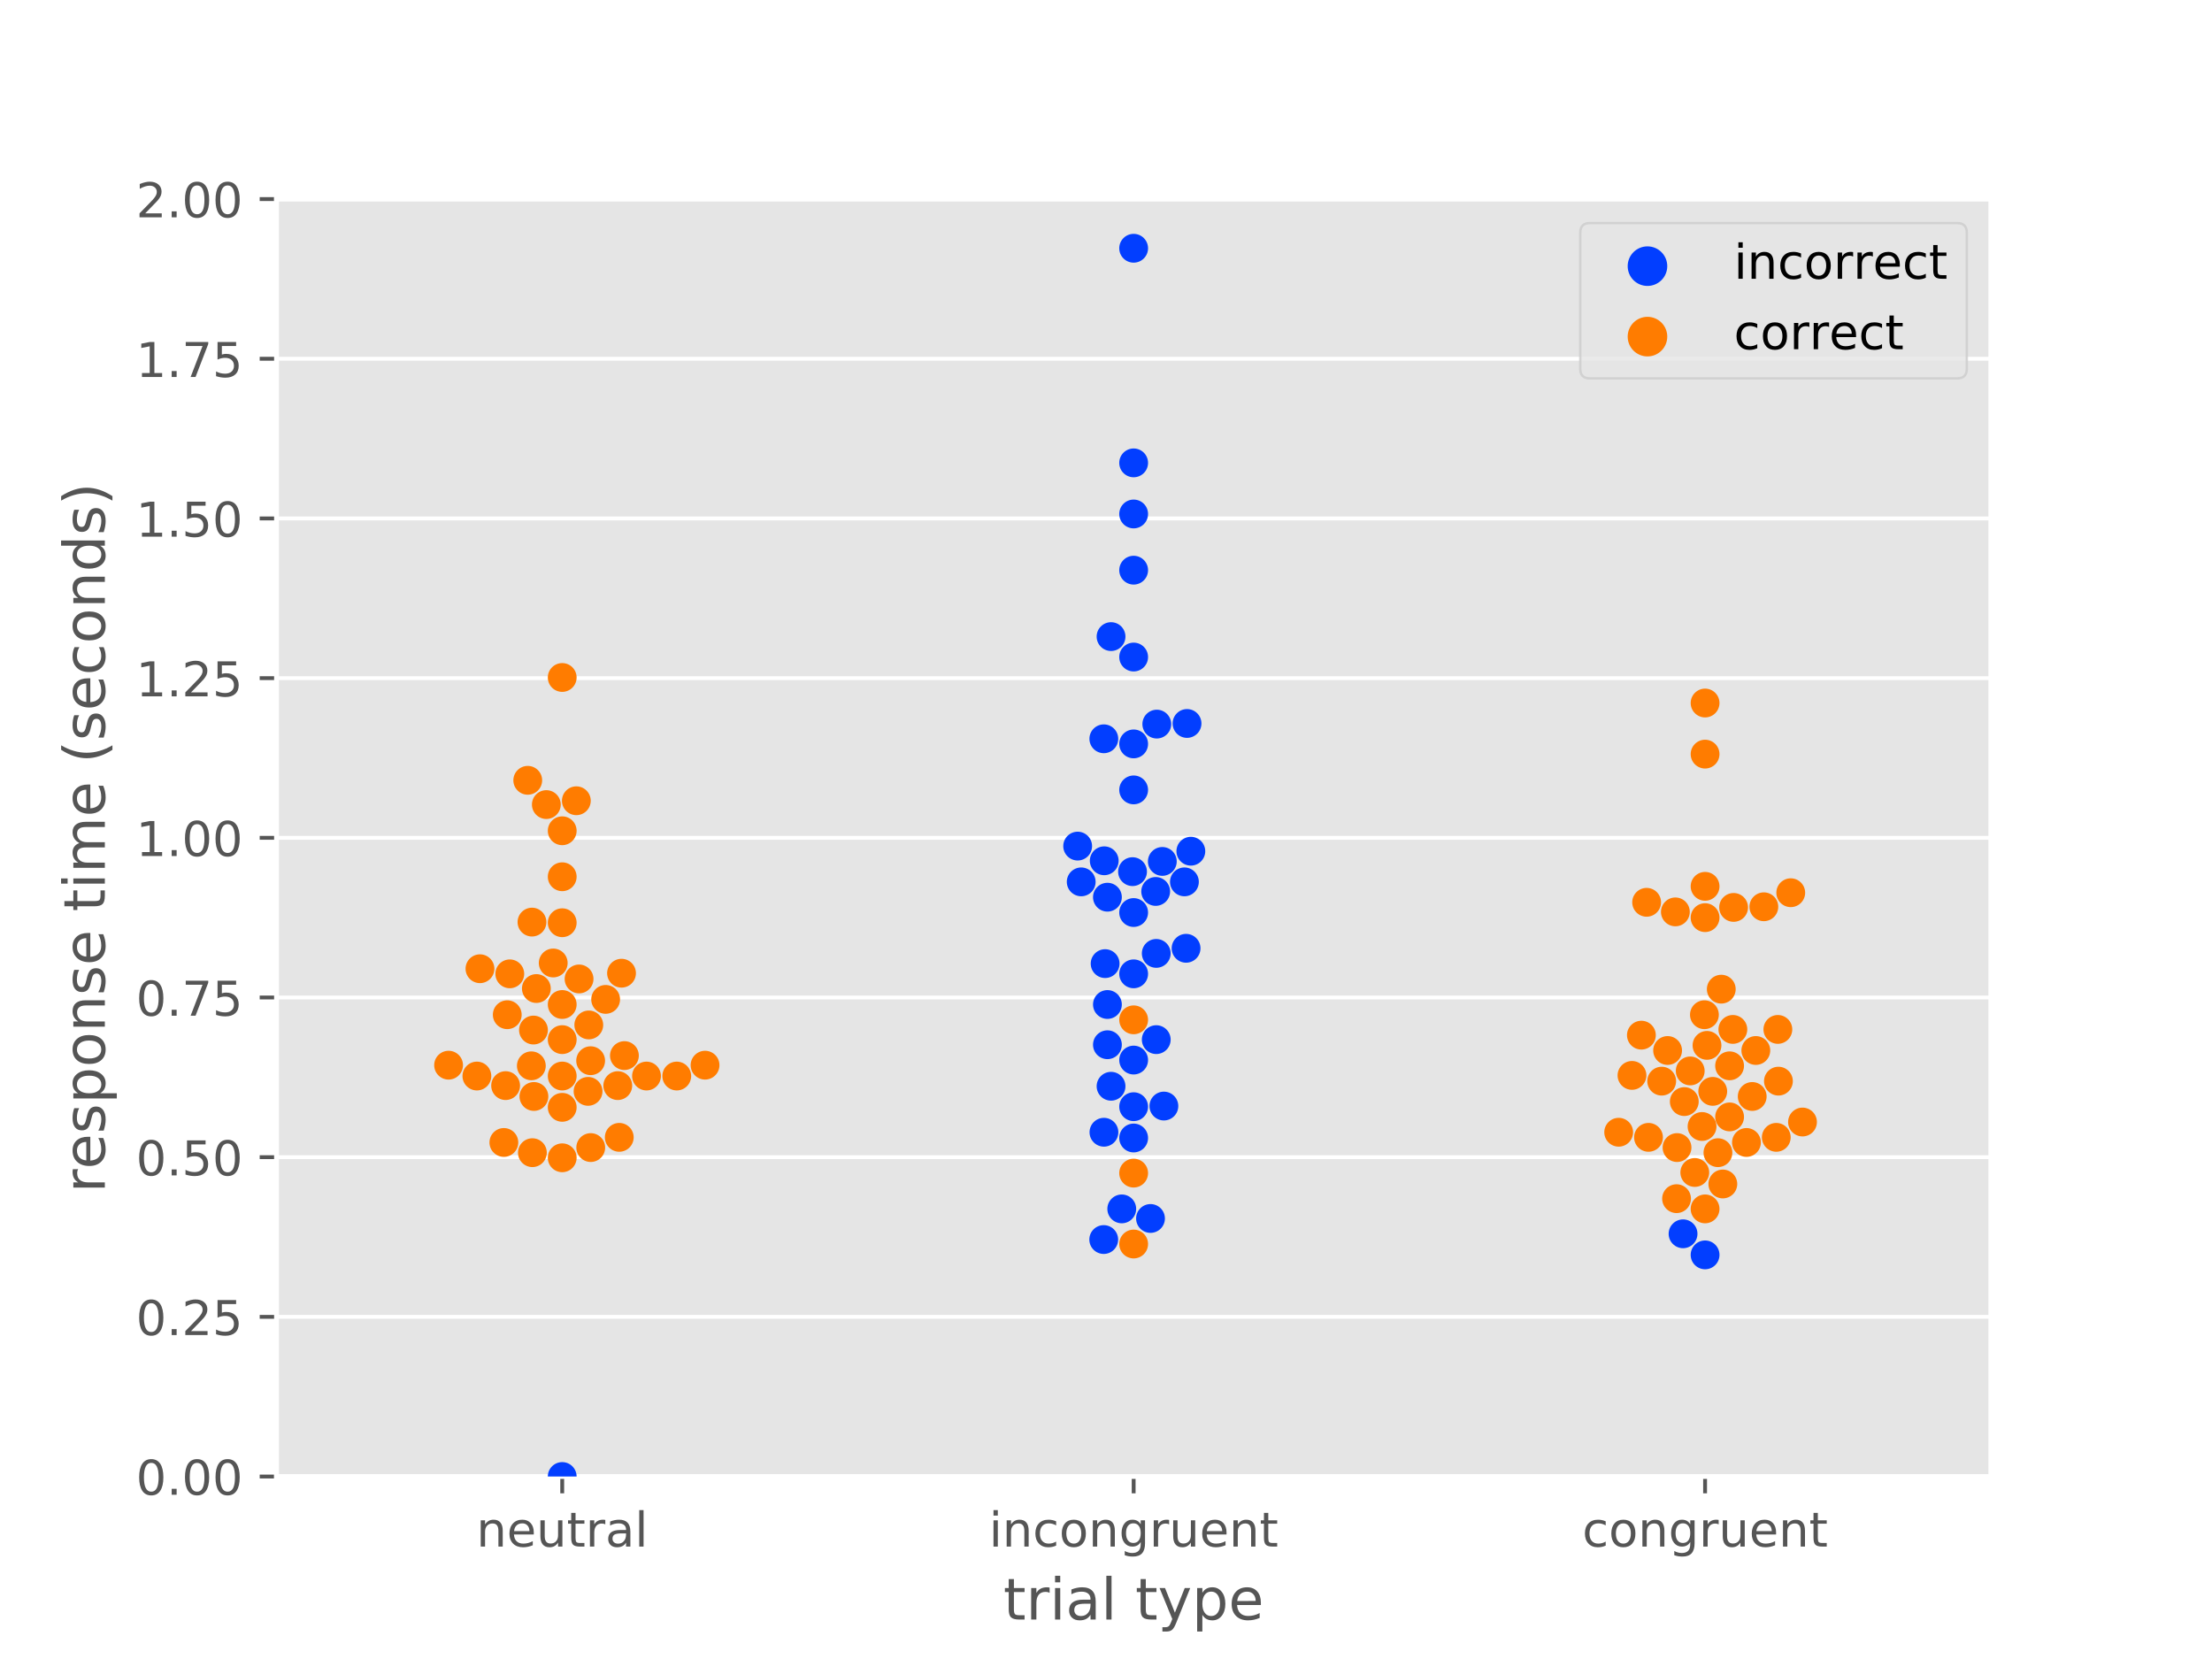 <?xml version="1.0" encoding="utf-8" standalone="no"?>
<!DOCTYPE svg PUBLIC "-//W3C//DTD SVG 1.1//EN"
  "http://www.w3.org/Graphics/SVG/1.1/DTD/svg11.dtd">
<!-- Created with matplotlib (https://matplotlib.org/) -->
<svg height="345.6pt" version="1.1" viewBox="0 0 460.8 345.6" width="460.8pt" xmlns="http://www.w3.org/2000/svg" xmlns:xlink="http://www.w3.org/1999/xlink">
 <defs>
  <style type="text/css">
*{stroke-linecap:butt;stroke-linejoin:round;}
  </style>
 </defs>
 <g id="figure_1">
  <g id="patch_1">
   <path d="M 0 345.6 
L 460.8 345.6 
L 460.8 0 
L 0 0 
z
" style="fill:#ffffff;"/>
  </g>
  <g id="axes_1">
   <g id="patch_2">
    <path d="M 57.6 307.584 
L 414.72 307.584 
L 414.72 41.472 
L 57.6 41.472 
z
" style="fill:#e5e5e5;"/>
   </g>
   <g id="matplotlib.axis_1">
    <g id="xtick_1">
     <g id="line2d_1">
      <defs>
       <path d="M 0 0 
L 0 3.5 
" id="m3c99c3dfd4" style="stroke:#555555;stroke-width:0.8;"/>
      </defs>
      <g>
       <use style="fill:#555555;stroke:#555555;stroke-width:0.8;" x="117.12" xlink:href="#m3c99c3dfd4" y="307.584"/>
      </g>
     </g>
     <g id="text_1">
      <!-- neutral -->
      <defs>
       <path d="M 54.891 33.016 
L 54.891 0 
L 45.906 0 
L 45.906 32.719 
Q 45.906 40.484 42.875 44.328 
Q 39.844 48.188 33.797 48.188 
Q 26.516 48.188 22.312 43.547 
Q 18.109 38.922 18.109 30.906 
L 18.109 0 
L 9.078 0 
L 9.078 54.688 
L 18.109 54.688 
L 18.109 46.188 
Q 21.344 51.125 25.703 53.562 
Q 30.078 56 35.797 56 
Q 45.219 56 50.047 50.172 
Q 54.891 44.344 54.891 33.016 
z
" id="DejaVuSans-110"/>
       <path d="M 56.203 29.594 
L 56.203 25.203 
L 14.891 25.203 
Q 15.484 15.922 20.484 11.062 
Q 25.484 6.203 34.422 6.203 
Q 39.594 6.203 44.453 7.469 
Q 49.312 8.734 54.109 11.281 
L 54.109 2.781 
Q 49.266 0.734 44.188 -0.344 
Q 39.109 -1.422 33.891 -1.422 
Q 20.797 -1.422 13.156 6.188 
Q 5.516 13.812 5.516 26.812 
Q 5.516 40.234 12.766 48.109 
Q 20.016 56 32.328 56 
Q 43.359 56 49.781 48.891 
Q 56.203 41.797 56.203 29.594 
z
M 47.219 32.234 
Q 47.125 39.594 43.094 43.984 
Q 39.062 48.391 32.422 48.391 
Q 24.906 48.391 20.391 44.141 
Q 15.875 39.891 15.188 32.172 
z
" id="DejaVuSans-101"/>
       <path d="M 8.5 21.578 
L 8.5 54.688 
L 17.484 54.688 
L 17.484 21.922 
Q 17.484 14.156 20.5 10.266 
Q 23.531 6.391 29.594 6.391 
Q 36.859 6.391 41.078 11.031 
Q 45.312 15.672 45.312 23.688 
L 45.312 54.688 
L 54.297 54.688 
L 54.297 0 
L 45.312 0 
L 45.312 8.406 
Q 42.047 3.422 37.719 1 
Q 33.406 -1.422 27.688 -1.422 
Q 18.266 -1.422 13.375 4.438 
Q 8.5 10.297 8.5 21.578 
z
M 31.109 56 
z
" id="DejaVuSans-117"/>
       <path d="M 18.312 70.219 
L 18.312 54.688 
L 36.812 54.688 
L 36.812 47.703 
L 18.312 47.703 
L 18.312 18.016 
Q 18.312 11.328 20.141 9.422 
Q 21.969 7.516 27.594 7.516 
L 36.812 7.516 
L 36.812 0 
L 27.594 0 
Q 17.188 0 13.234 3.875 
Q 9.281 7.766 9.281 18.016 
L 9.281 47.703 
L 2.688 47.703 
L 2.688 54.688 
L 9.281 54.688 
L 9.281 70.219 
z
" id="DejaVuSans-116"/>
       <path d="M 41.109 46.297 
Q 39.594 47.172 37.812 47.578 
Q 36.031 48 33.891 48 
Q 26.266 48 22.188 43.047 
Q 18.109 38.094 18.109 28.812 
L 18.109 0 
L 9.078 0 
L 9.078 54.688 
L 18.109 54.688 
L 18.109 46.188 
Q 20.953 51.172 25.484 53.578 
Q 30.031 56 36.531 56 
Q 37.453 56 38.578 55.875 
Q 39.703 55.766 41.062 55.516 
z
" id="DejaVuSans-114"/>
       <path d="M 34.281 27.484 
Q 23.391 27.484 19.188 25 
Q 14.984 22.516 14.984 16.5 
Q 14.984 11.719 18.141 8.906 
Q 21.297 6.109 26.703 6.109 
Q 34.188 6.109 38.703 11.406 
Q 43.219 16.703 43.219 25.484 
L 43.219 27.484 
z
M 52.203 31.203 
L 52.203 0 
L 43.219 0 
L 43.219 8.297 
Q 40.141 3.328 35.547 0.953 
Q 30.953 -1.422 24.312 -1.422 
Q 15.922 -1.422 10.953 3.297 
Q 6 8.016 6 15.922 
Q 6 25.141 12.172 29.828 
Q 18.359 34.516 30.609 34.516 
L 43.219 34.516 
L 43.219 35.406 
Q 43.219 41.609 39.141 45 
Q 35.062 48.391 27.688 48.391 
Q 23 48.391 18.547 47.266 
Q 14.109 46.141 10.016 43.891 
L 10.016 52.203 
Q 14.938 54.109 19.578 55.047 
Q 24.219 56 28.609 56 
Q 40.484 56 46.344 49.844 
Q 52.203 43.703 52.203 31.203 
z
" id="DejaVuSans-97"/>
       <path d="M 9.422 75.984 
L 18.406 75.984 
L 18.406 0 
L 9.422 0 
z
" id="DejaVuSans-108"/>
      </defs>
      <g style="fill:#555555;" transform="translate(99.237 322.182)scale(0.1 -0.1)">
       <use xlink:href="#DejaVuSans-110"/>
       <use x="63.379" xlink:href="#DejaVuSans-101"/>
       <use x="124.902" xlink:href="#DejaVuSans-117"/>
       <use x="188.281" xlink:href="#DejaVuSans-116"/>
       <use x="227.49" xlink:href="#DejaVuSans-114"/>
       <use x="268.604" xlink:href="#DejaVuSans-97"/>
       <use x="329.883" xlink:href="#DejaVuSans-108"/>
      </g>
     </g>
    </g>
    <g id="xtick_2">
     <g id="line2d_2">
      <g>
       <use style="fill:#555555;stroke:#555555;stroke-width:0.8;" x="236.16" xlink:href="#m3c99c3dfd4" y="307.584"/>
      </g>
     </g>
     <g id="text_2">
      <!-- incongruent -->
      <defs>
       <path d="M 9.422 54.688 
L 18.406 54.688 
L 18.406 0 
L 9.422 0 
z
M 9.422 75.984 
L 18.406 75.984 
L 18.406 64.594 
L 9.422 64.594 
z
" id="DejaVuSans-105"/>
       <path d="M 48.781 52.594 
L 48.781 44.188 
Q 44.969 46.297 41.141 47.344 
Q 37.312 48.391 33.406 48.391 
Q 24.656 48.391 19.812 42.844 
Q 14.984 37.312 14.984 27.297 
Q 14.984 17.281 19.812 11.734 
Q 24.656 6.203 33.406 6.203 
Q 37.312 6.203 41.141 7.25 
Q 44.969 8.297 48.781 10.406 
L 48.781 2.094 
Q 45.016 0.344 40.984 -0.531 
Q 36.969 -1.422 32.422 -1.422 
Q 20.062 -1.422 12.781 6.344 
Q 5.516 14.109 5.516 27.297 
Q 5.516 40.672 12.859 48.328 
Q 20.219 56 33.016 56 
Q 37.156 56 41.109 55.141 
Q 45.062 54.297 48.781 52.594 
z
" id="DejaVuSans-99"/>
       <path d="M 30.609 48.391 
Q 23.391 48.391 19.188 42.75 
Q 14.984 37.109 14.984 27.297 
Q 14.984 17.484 19.156 11.844 
Q 23.344 6.203 30.609 6.203 
Q 37.797 6.203 41.984 11.859 
Q 46.188 17.531 46.188 27.297 
Q 46.188 37.016 41.984 42.703 
Q 37.797 48.391 30.609 48.391 
z
M 30.609 56 
Q 42.328 56 49.016 48.375 
Q 55.719 40.766 55.719 27.297 
Q 55.719 13.875 49.016 6.219 
Q 42.328 -1.422 30.609 -1.422 
Q 18.844 -1.422 12.172 6.219 
Q 5.516 13.875 5.516 27.297 
Q 5.516 40.766 12.172 48.375 
Q 18.844 56 30.609 56 
z
" id="DejaVuSans-111"/>
       <path d="M 45.406 27.984 
Q 45.406 37.75 41.375 43.109 
Q 37.359 48.484 30.078 48.484 
Q 22.859 48.484 18.828 43.109 
Q 14.797 37.75 14.797 27.984 
Q 14.797 18.266 18.828 12.891 
Q 22.859 7.516 30.078 7.516 
Q 37.359 7.516 41.375 12.891 
Q 45.406 18.266 45.406 27.984 
z
M 54.391 6.781 
Q 54.391 -7.172 48.188 -13.984 
Q 42 -20.797 29.203 -20.797 
Q 24.469 -20.797 20.266 -20.094 
Q 16.062 -19.391 12.109 -17.922 
L 12.109 -9.188 
Q 16.062 -11.328 19.922 -12.344 
Q 23.781 -13.375 27.781 -13.375 
Q 36.625 -13.375 41.016 -8.766 
Q 45.406 -4.156 45.406 5.172 
L 45.406 9.625 
Q 42.625 4.781 38.281 2.391 
Q 33.938 0 27.875 0 
Q 17.828 0 11.672 7.656 
Q 5.516 15.328 5.516 27.984 
Q 5.516 40.672 11.672 48.328 
Q 17.828 56 27.875 56 
Q 33.938 56 38.281 53.609 
Q 42.625 51.219 45.406 46.391 
L 45.406 54.688 
L 54.391 54.688 
z
" id="DejaVuSans-103"/>
      </defs>
      <g style="fill:#555555;" transform="translate(206.021 322.182)scale(0.1 -0.1)">
       <use xlink:href="#DejaVuSans-105"/>
       <use x="27.783" xlink:href="#DejaVuSans-110"/>
       <use x="91.162" xlink:href="#DejaVuSans-99"/>
       <use x="146.143" xlink:href="#DejaVuSans-111"/>
       <use x="207.324" xlink:href="#DejaVuSans-110"/>
       <use x="270.703" xlink:href="#DejaVuSans-103"/>
       <use x="334.18" xlink:href="#DejaVuSans-114"/>
       <use x="375.293" xlink:href="#DejaVuSans-117"/>
       <use x="438.672" xlink:href="#DejaVuSans-101"/>
       <use x="500.195" xlink:href="#DejaVuSans-110"/>
       <use x="563.574" xlink:href="#DejaVuSans-116"/>
      </g>
     </g>
    </g>
    <g id="xtick_3">
     <g id="line2d_3">
      <g>
       <use style="fill:#555555;stroke:#555555;stroke-width:0.8;" x="355.2" xlink:href="#m3c99c3dfd4" y="307.584"/>
      </g>
     </g>
     <g id="text_3">
      <!-- congruent -->
      <g style="fill:#555555;" transform="translate(329.619 322.182)scale(0.1 -0.1)">
       <use xlink:href="#DejaVuSans-99"/>
       <use x="54.98" xlink:href="#DejaVuSans-111"/>
       <use x="116.162" xlink:href="#DejaVuSans-110"/>
       <use x="179.541" xlink:href="#DejaVuSans-103"/>
       <use x="243.018" xlink:href="#DejaVuSans-114"/>
       <use x="284.131" xlink:href="#DejaVuSans-117"/>
       <use x="347.51" xlink:href="#DejaVuSans-101"/>
       <use x="409.033" xlink:href="#DejaVuSans-110"/>
       <use x="472.412" xlink:href="#DejaVuSans-116"/>
      </g>
     </g>
    </g>
    <g id="text_4">
     <!-- trial type -->
     <defs>
      <path id="DejaVuSans-32"/>
      <path d="M 32.172 -5.078 
Q 28.375 -14.844 24.75 -17.812 
Q 21.141 -20.797 15.094 -20.797 
L 7.906 -20.797 
L 7.906 -13.281 
L 13.188 -13.281 
Q 16.891 -13.281 18.938 -11.516 
Q 21 -9.766 23.484 -3.219 
L 25.094 0.875 
L 2.984 54.688 
L 12.5 54.688 
L 29.594 11.922 
L 46.688 54.688 
L 56.203 54.688 
z
" id="DejaVuSans-121"/>
      <path d="M 18.109 8.203 
L 18.109 -20.797 
L 9.078 -20.797 
L 9.078 54.688 
L 18.109 54.688 
L 18.109 46.391 
Q 20.953 51.266 25.266 53.625 
Q 29.594 56 35.594 56 
Q 45.562 56 51.781 48.094 
Q 58.016 40.188 58.016 27.297 
Q 58.016 14.406 51.781 6.484 
Q 45.562 -1.422 35.594 -1.422 
Q 29.594 -1.422 25.266 0.953 
Q 20.953 3.328 18.109 8.203 
z
M 48.688 27.297 
Q 48.688 37.203 44.609 42.844 
Q 40.531 48.484 33.406 48.484 
Q 26.266 48.484 22.188 42.844 
Q 18.109 37.203 18.109 27.297 
Q 18.109 17.391 22.188 11.75 
Q 26.266 6.109 33.406 6.109 
Q 40.531 6.109 44.609 11.75 
Q 48.688 17.391 48.688 27.297 
z
" id="DejaVuSans-112"/>
     </defs>
     <g style="fill:#555555;" transform="translate(209.019 337.38)scale(0.12 -0.12)">
      <use xlink:href="#DejaVuSans-116"/>
      <use x="39.209" xlink:href="#DejaVuSans-114"/>
      <use x="80.322" xlink:href="#DejaVuSans-105"/>
      <use x="108.105" xlink:href="#DejaVuSans-97"/>
      <use x="169.385" xlink:href="#DejaVuSans-108"/>
      <use x="197.168" xlink:href="#DejaVuSans-32"/>
      <use x="228.955" xlink:href="#DejaVuSans-116"/>
      <use x="268.164" xlink:href="#DejaVuSans-121"/>
      <use x="327.344" xlink:href="#DejaVuSans-112"/>
      <use x="390.82" xlink:href="#DejaVuSans-101"/>
     </g>
    </g>
   </g>
   <g id="matplotlib.axis_2">
    <g id="ytick_1">
     <g id="line2d_4">
      <path clip-path="url(#p00deff31b1)" d="M 57.6 307.584 
L 414.72 307.584 
" style="fill:none;stroke:#ffffff;stroke-linecap:square;stroke-width:0.8;"/>
     </g>
     <g id="line2d_5">
      <defs>
       <path d="M 0 0 
L -3.5 0 
" id="m7568c6414f" style="stroke:#555555;stroke-width:0.8;"/>
      </defs>
      <g>
       <use style="fill:#555555;stroke:#555555;stroke-width:0.8;" x="57.6" xlink:href="#m7568c6414f" y="307.584"/>
      </g>
     </g>
     <g id="text_5">
      <!-- 0.00 -->
      <defs>
       <path d="M 31.781 66.406 
Q 24.172 66.406 20.328 58.906 
Q 16.5 51.422 16.5 36.375 
Q 16.5 21.391 20.328 13.891 
Q 24.172 6.391 31.781 6.391 
Q 39.453 6.391 43.281 13.891 
Q 47.125 21.391 47.125 36.375 
Q 47.125 51.422 43.281 58.906 
Q 39.453 66.406 31.781 66.406 
z
M 31.781 74.219 
Q 44.047 74.219 50.516 64.516 
Q 56.984 54.828 56.984 36.375 
Q 56.984 17.969 50.516 8.266 
Q 44.047 -1.422 31.781 -1.422 
Q 19.531 -1.422 13.062 8.266 
Q 6.594 17.969 6.594 36.375 
Q 6.594 54.828 13.062 64.516 
Q 19.531 74.219 31.781 74.219 
z
" id="DejaVuSans-48"/>
       <path d="M 10.688 12.406 
L 21 12.406 
L 21 0 
L 10.688 0 
z
" id="DejaVuSans-46"/>
      </defs>
      <g style="fill:#555555;" transform="translate(28.334 311.383)scale(0.1 -0.1)">
       <use xlink:href="#DejaVuSans-48"/>
       <use x="63.623" xlink:href="#DejaVuSans-46"/>
       <use x="95.41" xlink:href="#DejaVuSans-48"/>
       <use x="159.033" xlink:href="#DejaVuSans-48"/>
      </g>
     </g>
    </g>
    <g id="ytick_2">
     <g id="line2d_6">
      <path clip-path="url(#p00deff31b1)" d="M 57.6 274.32 
L 414.72 274.32 
" style="fill:none;stroke:#ffffff;stroke-linecap:square;stroke-width:0.8;"/>
     </g>
     <g id="line2d_7">
      <g>
       <use style="fill:#555555;stroke:#555555;stroke-width:0.8;" x="57.6" xlink:href="#m7568c6414f" y="274.32"/>
      </g>
     </g>
     <g id="text_6">
      <!-- 0.25 -->
      <defs>
       <path d="M 19.188 8.297 
L 53.609 8.297 
L 53.609 0 
L 7.328 0 
L 7.328 8.297 
Q 12.938 14.109 22.625 23.891 
Q 32.328 33.688 34.812 36.531 
Q 39.547 41.844 41.422 45.531 
Q 43.312 49.219 43.312 52.781 
Q 43.312 58.594 39.234 62.25 
Q 35.156 65.922 28.609 65.922 
Q 23.969 65.922 18.812 64.312 
Q 13.672 62.703 7.812 59.422 
L 7.812 69.391 
Q 13.766 71.781 18.938 73 
Q 24.125 74.219 28.422 74.219 
Q 39.75 74.219 46.484 68.547 
Q 53.219 62.891 53.219 53.422 
Q 53.219 48.922 51.531 44.891 
Q 49.859 40.875 45.406 35.406 
Q 44.188 33.984 37.641 27.219 
Q 31.109 20.453 19.188 8.297 
z
" id="DejaVuSans-50"/>
       <path d="M 10.797 72.906 
L 49.516 72.906 
L 49.516 64.594 
L 19.828 64.594 
L 19.828 46.734 
Q 21.969 47.469 24.109 47.828 
Q 26.266 48.188 28.422 48.188 
Q 40.625 48.188 47.75 41.5 
Q 54.891 34.812 54.891 23.391 
Q 54.891 11.625 47.562 5.094 
Q 40.234 -1.422 26.906 -1.422 
Q 22.312 -1.422 17.547 -0.641 
Q 12.797 0.141 7.719 1.703 
L 7.719 11.625 
Q 12.109 9.234 16.797 8.062 
Q 21.484 6.891 26.703 6.891 
Q 35.156 6.891 40.078 11.328 
Q 45.016 15.766 45.016 23.391 
Q 45.016 31 40.078 35.438 
Q 35.156 39.891 26.703 39.891 
Q 22.75 39.891 18.812 39.016 
Q 14.891 38.141 10.797 36.281 
z
" id="DejaVuSans-53"/>
      </defs>
      <g style="fill:#555555;" transform="translate(28.334 278.119)scale(0.1 -0.1)">
       <use xlink:href="#DejaVuSans-48"/>
       <use x="63.623" xlink:href="#DejaVuSans-46"/>
       <use x="95.41" xlink:href="#DejaVuSans-50"/>
       <use x="159.033" xlink:href="#DejaVuSans-53"/>
      </g>
     </g>
    </g>
    <g id="ytick_3">
     <g id="line2d_8">
      <path clip-path="url(#p00deff31b1)" d="M 57.6 241.056 
L 414.72 241.056 
" style="fill:none;stroke:#ffffff;stroke-linecap:square;stroke-width:0.8;"/>
     </g>
     <g id="line2d_9">
      <g>
       <use style="fill:#555555;stroke:#555555;stroke-width:0.8;" x="57.6" xlink:href="#m7568c6414f" y="241.056"/>
      </g>
     </g>
     <g id="text_7">
      <!-- 0.50 -->
      <g style="fill:#555555;" transform="translate(28.334 244.855)scale(0.1 -0.1)">
       <use xlink:href="#DejaVuSans-48"/>
       <use x="63.623" xlink:href="#DejaVuSans-46"/>
       <use x="95.41" xlink:href="#DejaVuSans-53"/>
       <use x="159.033" xlink:href="#DejaVuSans-48"/>
      </g>
     </g>
    </g>
    <g id="ytick_4">
     <g id="line2d_10">
      <path clip-path="url(#p00deff31b1)" d="M 57.6 207.792 
L 414.72 207.792 
" style="fill:none;stroke:#ffffff;stroke-linecap:square;stroke-width:0.8;"/>
     </g>
     <g id="line2d_11">
      <g>
       <use style="fill:#555555;stroke:#555555;stroke-width:0.8;" x="57.6" xlink:href="#m7568c6414f" y="207.792"/>
      </g>
     </g>
     <g id="text_8">
      <!-- 0.75 -->
      <defs>
       <path d="M 8.203 72.906 
L 55.078 72.906 
L 55.078 68.703 
L 28.609 0 
L 18.312 0 
L 43.219 64.594 
L 8.203 64.594 
z
" id="DejaVuSans-55"/>
      </defs>
      <g style="fill:#555555;" transform="translate(28.334 211.591)scale(0.1 -0.1)">
       <use xlink:href="#DejaVuSans-48"/>
       <use x="63.623" xlink:href="#DejaVuSans-46"/>
       <use x="95.41" xlink:href="#DejaVuSans-55"/>
       <use x="159.033" xlink:href="#DejaVuSans-53"/>
      </g>
     </g>
    </g>
    <g id="ytick_5">
     <g id="line2d_12">
      <path clip-path="url(#p00deff31b1)" d="M 57.6 174.528 
L 414.72 174.528 
" style="fill:none;stroke:#ffffff;stroke-linecap:square;stroke-width:0.8;"/>
     </g>
     <g id="line2d_13">
      <g>
       <use style="fill:#555555;stroke:#555555;stroke-width:0.8;" x="57.6" xlink:href="#m7568c6414f" y="174.528"/>
      </g>
     </g>
     <g id="text_9">
      <!-- 1.00 -->
      <defs>
       <path d="M 12.406 8.297 
L 28.516 8.297 
L 28.516 63.922 
L 10.984 60.406 
L 10.984 69.391 
L 28.422 72.906 
L 38.281 72.906 
L 38.281 8.297 
L 54.391 8.297 
L 54.391 0 
L 12.406 0 
z
" id="DejaVuSans-49"/>
      </defs>
      <g style="fill:#555555;" transform="translate(28.334 178.327)scale(0.1 -0.1)">
       <use xlink:href="#DejaVuSans-49"/>
       <use x="63.623" xlink:href="#DejaVuSans-46"/>
       <use x="95.41" xlink:href="#DejaVuSans-48"/>
       <use x="159.033" xlink:href="#DejaVuSans-48"/>
      </g>
     </g>
    </g>
    <g id="ytick_6">
     <g id="line2d_14">
      <path clip-path="url(#p00deff31b1)" d="M 57.6 141.264 
L 414.72 141.264 
" style="fill:none;stroke:#ffffff;stroke-linecap:square;stroke-width:0.8;"/>
     </g>
     <g id="line2d_15">
      <g>
       <use style="fill:#555555;stroke:#555555;stroke-width:0.8;" x="57.6" xlink:href="#m7568c6414f" y="141.264"/>
      </g>
     </g>
     <g id="text_10">
      <!-- 1.25 -->
      <g style="fill:#555555;" transform="translate(28.334 145.063)scale(0.1 -0.1)">
       <use xlink:href="#DejaVuSans-49"/>
       <use x="63.623" xlink:href="#DejaVuSans-46"/>
       <use x="95.41" xlink:href="#DejaVuSans-50"/>
       <use x="159.033" xlink:href="#DejaVuSans-53"/>
      </g>
     </g>
    </g>
    <g id="ytick_7">
     <g id="line2d_16">
      <path clip-path="url(#p00deff31b1)" d="M 57.6 108 
L 414.72 108 
" style="fill:none;stroke:#ffffff;stroke-linecap:square;stroke-width:0.8;"/>
     </g>
     <g id="line2d_17">
      <g>
       <use style="fill:#555555;stroke:#555555;stroke-width:0.8;" x="57.6" xlink:href="#m7568c6414f" y="108"/>
      </g>
     </g>
     <g id="text_11">
      <!-- 1.50 -->
      <g style="fill:#555555;" transform="translate(28.334 111.799)scale(0.1 -0.1)">
       <use xlink:href="#DejaVuSans-49"/>
       <use x="63.623" xlink:href="#DejaVuSans-46"/>
       <use x="95.41" xlink:href="#DejaVuSans-53"/>
       <use x="159.033" xlink:href="#DejaVuSans-48"/>
      </g>
     </g>
    </g>
    <g id="ytick_8">
     <g id="line2d_18">
      <path clip-path="url(#p00deff31b1)" d="M 57.6 74.736 
L 414.72 74.736 
" style="fill:none;stroke:#ffffff;stroke-linecap:square;stroke-width:0.8;"/>
     </g>
     <g id="line2d_19">
      <g>
       <use style="fill:#555555;stroke:#555555;stroke-width:0.8;" x="57.6" xlink:href="#m7568c6414f" y="74.736"/>
      </g>
     </g>
     <g id="text_12">
      <!-- 1.75 -->
      <g style="fill:#555555;" transform="translate(28.334 78.535)scale(0.1 -0.1)">
       <use xlink:href="#DejaVuSans-49"/>
       <use x="63.623" xlink:href="#DejaVuSans-46"/>
       <use x="95.41" xlink:href="#DejaVuSans-55"/>
       <use x="159.033" xlink:href="#DejaVuSans-53"/>
      </g>
     </g>
    </g>
    <g id="ytick_9">
     <g id="line2d_20">
      <path clip-path="url(#p00deff31b1)" d="M 57.6 41.472 
L 414.72 41.472 
" style="fill:none;stroke:#ffffff;stroke-linecap:square;stroke-width:0.8;"/>
     </g>
     <g id="line2d_21">
      <g>
       <use style="fill:#555555;stroke:#555555;stroke-width:0.8;" x="57.6" xlink:href="#m7568c6414f" y="41.472"/>
      </g>
     </g>
     <g id="text_13">
      <!-- 2.00 -->
      <g style="fill:#555555;" transform="translate(28.334 45.271)scale(0.1 -0.1)">
       <use xlink:href="#DejaVuSans-50"/>
       <use x="63.623" xlink:href="#DejaVuSans-46"/>
       <use x="95.41" xlink:href="#DejaVuSans-48"/>
       <use x="159.033" xlink:href="#DejaVuSans-48"/>
      </g>
     </g>
    </g>
    <g id="text_14">
     <!-- response time (seconds) -->
     <defs>
      <path d="M 44.281 53.078 
L 44.281 44.578 
Q 40.484 46.531 36.375 47.5 
Q 32.281 48.484 27.875 48.484 
Q 21.188 48.484 17.844 46.438 
Q 14.5 44.391 14.5 40.281 
Q 14.5 37.156 16.891 35.375 
Q 19.281 33.594 26.516 31.984 
L 29.594 31.297 
Q 39.156 29.25 43.188 25.516 
Q 47.219 21.781 47.219 15.094 
Q 47.219 7.469 41.188 3.016 
Q 35.156 -1.422 24.609 -1.422 
Q 20.219 -1.422 15.453 -0.562 
Q 10.688 0.297 5.422 2 
L 5.422 11.281 
Q 10.406 8.688 15.234 7.391 
Q 20.062 6.109 24.812 6.109 
Q 31.156 6.109 34.562 8.281 
Q 37.984 10.453 37.984 14.406 
Q 37.984 18.062 35.516 20.016 
Q 33.062 21.969 24.703 23.781 
L 21.578 24.516 
Q 13.234 26.266 9.516 29.906 
Q 5.812 33.547 5.812 39.891 
Q 5.812 47.609 11.281 51.797 
Q 16.75 56 26.812 56 
Q 31.781 56 36.172 55.266 
Q 40.578 54.547 44.281 53.078 
z
" id="DejaVuSans-115"/>
      <path d="M 52 44.188 
Q 55.375 50.25 60.062 53.125 
Q 64.75 56 71.094 56 
Q 79.641 56 84.281 50.016 
Q 88.922 44.047 88.922 33.016 
L 88.922 0 
L 79.891 0 
L 79.891 32.719 
Q 79.891 40.578 77.094 44.375 
Q 74.312 48.188 68.609 48.188 
Q 61.625 48.188 57.562 43.547 
Q 53.516 38.922 53.516 30.906 
L 53.516 0 
L 44.484 0 
L 44.484 32.719 
Q 44.484 40.625 41.703 44.406 
Q 38.922 48.188 33.109 48.188 
Q 26.219 48.188 22.156 43.531 
Q 18.109 38.875 18.109 30.906 
L 18.109 0 
L 9.078 0 
L 9.078 54.688 
L 18.109 54.688 
L 18.109 46.188 
Q 21.188 51.219 25.484 53.609 
Q 29.781 56 35.688 56 
Q 41.656 56 45.828 52.969 
Q 50 49.953 52 44.188 
z
" id="DejaVuSans-109"/>
      <path d="M 31 75.875 
Q 24.469 64.656 21.281 53.656 
Q 18.109 42.672 18.109 31.391 
Q 18.109 20.125 21.312 9.062 
Q 24.516 -2 31 -13.188 
L 23.188 -13.188 
Q 15.875 -1.703 12.234 9.375 
Q 8.594 20.453 8.594 31.391 
Q 8.594 42.281 12.203 53.312 
Q 15.828 64.359 23.188 75.875 
z
" id="DejaVuSans-40"/>
      <path d="M 45.406 46.391 
L 45.406 75.984 
L 54.391 75.984 
L 54.391 0 
L 45.406 0 
L 45.406 8.203 
Q 42.578 3.328 38.25 0.953 
Q 33.938 -1.422 27.875 -1.422 
Q 17.969 -1.422 11.734 6.484 
Q 5.516 14.406 5.516 27.297 
Q 5.516 40.188 11.734 48.094 
Q 17.969 56 27.875 56 
Q 33.938 56 38.25 53.625 
Q 42.578 51.266 45.406 46.391 
z
M 14.797 27.297 
Q 14.797 17.391 18.875 11.75 
Q 22.953 6.109 30.078 6.109 
Q 37.203 6.109 41.297 11.75 
Q 45.406 17.391 45.406 27.297 
Q 45.406 37.203 41.297 42.844 
Q 37.203 48.484 30.078 48.484 
Q 22.953 48.484 18.875 42.844 
Q 14.797 37.203 14.797 27.297 
z
" id="DejaVuSans-100"/>
      <path d="M 8.016 75.875 
L 15.828 75.875 
Q 23.141 64.359 26.781 53.312 
Q 30.422 42.281 30.422 31.391 
Q 30.422 20.453 26.781 9.375 
Q 23.141 -1.703 15.828 -13.188 
L 8.016 -13.188 
Q 14.5 -2 17.703 9.062 
Q 20.906 20.125 20.906 31.391 
Q 20.906 42.672 17.703 53.656 
Q 14.5 64.656 8.016 75.875 
z
" id="DejaVuSans-41"/>
     </defs>
     <g style="fill:#555555;" transform="translate(21.839 248.486)rotate(-90)scale(0.12 -0.12)">
      <use xlink:href="#DejaVuSans-114"/>
      <use x="41.082" xlink:href="#DejaVuSans-101"/>
      <use x="102.605" xlink:href="#DejaVuSans-115"/>
      <use x="154.705" xlink:href="#DejaVuSans-112"/>
      <use x="218.182" xlink:href="#DejaVuSans-111"/>
      <use x="279.363" xlink:href="#DejaVuSans-110"/>
      <use x="342.742" xlink:href="#DejaVuSans-115"/>
      <use x="394.842" xlink:href="#DejaVuSans-101"/>
      <use x="456.365" xlink:href="#DejaVuSans-32"/>
      <use x="488.152" xlink:href="#DejaVuSans-116"/>
      <use x="527.361" xlink:href="#DejaVuSans-105"/>
      <use x="555.145" xlink:href="#DejaVuSans-109"/>
      <use x="652.557" xlink:href="#DejaVuSans-101"/>
      <use x="714.08" xlink:href="#DejaVuSans-32"/>
      <use x="745.867" xlink:href="#DejaVuSans-40"/>
      <use x="784.881" xlink:href="#DejaVuSans-115"/>
      <use x="836.98" xlink:href="#DejaVuSans-101"/>
      <use x="898.504" xlink:href="#DejaVuSans-99"/>
      <use x="953.484" xlink:href="#DejaVuSans-111"/>
      <use x="1014.666" xlink:href="#DejaVuSans-110"/>
      <use x="1078.045" xlink:href="#DejaVuSans-100"/>
      <use x="1141.521" xlink:href="#DejaVuSans-115"/>
      <use x="1193.621" xlink:href="#DejaVuSans-41"/>
     </g>
    </g>
   </g>
   <g id="PathCollection_1"/>
   <g id="PathCollection_2"/>
   <g id="patch_3">
    <path d="M 57.6 307.584 
L 57.6 41.472 
" style="fill:none;stroke:#ffffff;stroke-linecap:square;stroke-linejoin:miter;"/>
   </g>
   <g id="patch_4">
    <path d="M 414.72 307.584 
L 414.72 41.472 
" style="fill:none;stroke:#ffffff;stroke-linecap:square;stroke-linejoin:miter;"/>
   </g>
   <g id="patch_5">
    <path d="M 57.6 307.584 
L 414.72 307.584 
" style="fill:none;stroke:#ffffff;stroke-linecap:square;stroke-linejoin:miter;"/>
   </g>
   <g id="patch_6">
    <path d="M 57.6 41.472 
L 414.72 41.472 
" style="fill:none;stroke:#ffffff;stroke-linecap:square;stroke-linejoin:miter;"/>
   </g>
   <g id="PathCollection_3">
    <defs>
     <path d="M 0 3 
C 0.796 3 1.559 2.684 2.121 2.121 
C 2.684 1.559 3 0.796 3 0 
C 3 -0.796 2.684 -1.559 2.121 -2.121 
C 1.559 -2.684 0.796 -3 0 -3 
C -0.796 -3 -1.559 -2.684 -2.121 -2.121 
C -2.684 -1.559 -3 -0.796 -3 0 
C -3 0.796 -2.684 1.559 -2.121 2.121 
C -1.559 2.684 -0.796 3 0 3 
z
" id="C0_0_9c8df59768"/>
    </defs>
    <g clip-path="url(#p00deff31b1)">
     <use style="fill:#023eff;" x="117.12" xlink:href="#C0_0_9c8df59768" y="307.584"/>
    </g>
    <g clip-path="url(#p00deff31b1)">
     <use style="fill:#ff7c00;" x="117.12" xlink:href="#C0_0_9c8df59768" y="241.189"/>
    </g>
    <g clip-path="url(#p00deff31b1)">
     <use style="fill:#ff7c00;" x="110.907" xlink:href="#C0_0_9c8df59768" y="240.125"/>
    </g>
    <g clip-path="url(#p00deff31b1)">
     <use style="fill:#ff7c00;" x="123.062" xlink:href="#C0_0_9c8df59768" y="239.06"/>
    </g>
    <g clip-path="url(#p00deff31b1)">
     <use style="fill:#ff7c00;" x="104.965" xlink:href="#C0_0_9c8df59768" y="237.996"/>
    </g>
    <g clip-path="url(#p00deff31b1)">
     <use style="fill:#ff7c00;" x="129.005" xlink:href="#C0_0_9c8df59768" y="236.931"/>
    </g>
    <g clip-path="url(#p00deff31b1)">
     <use style="fill:#ff7c00;" x="117.12" xlink:href="#C0_0_9c8df59768" y="230.678"/>
    </g>
    <g clip-path="url(#p00deff31b1)">
     <use style="fill:#ff7c00;" x="111.225" xlink:href="#C0_0_9c8df59768" y="228.416"/>
    </g>
    <g clip-path="url(#p00deff31b1)">
     <use style="fill:#ff7c00;" x="122.505" xlink:href="#C0_0_9c8df59768" y="227.351"/>
    </g>
    <g clip-path="url(#p00deff31b1)">
     <use style="fill:#ff7c00;" x="128.694" xlink:href="#C0_0_9c8df59768" y="226.154"/>
    </g>
    <g clip-path="url(#p00deff31b1)">
     <use style="fill:#ff7c00;" x="105.331" xlink:href="#C0_0_9c8df59768" y="226.154"/>
    </g>
    <g clip-path="url(#p00deff31b1)">
     <use style="fill:#ff7c00;" x="117.12" xlink:href="#C0_0_9c8df59768" y="224.158"/>
    </g>
    <g clip-path="url(#p00deff31b1)">
     <use style="fill:#ff7c00;" x="134.681" xlink:href="#C0_0_9c8df59768" y="224.158"/>
    </g>
    <g clip-path="url(#p00deff31b1)">
     <use style="fill:#ff7c00;" x="99.344" xlink:href="#C0_0_9c8df59768" y="224.158"/>
    </g>
    <g clip-path="url(#p00deff31b1)">
     <use style="fill:#ff7c00;" x="140.981" xlink:href="#C0_0_9c8df59768" y="224.158"/>
    </g>
    <g clip-path="url(#p00deff31b1)">
     <use style="fill:#ff7c00;" x="110.688" xlink:href="#C0_0_9c8df59768" y="222.029"/>
    </g>
    <g clip-path="url(#p00deff31b1)">
     <use style="fill:#ff7c00;" x="93.449" xlink:href="#C0_0_9c8df59768" y="221.896"/>
    </g>
    <g clip-path="url(#p00deff31b1)">
     <use style="fill:#ff7c00;" x="146.876" xlink:href="#C0_0_9c8df59768" y="221.896"/>
    </g>
    <g clip-path="url(#p00deff31b1)">
     <use style="fill:#ff7c00;" x="123.042" xlink:href="#C0_0_9c8df59768" y="220.965"/>
    </g>
    <g clip-path="url(#p00deff31b1)">
     <use style="fill:#ff7c00;" x="130.078" xlink:href="#C0_0_9c8df59768" y="219.9"/>
    </g>
    <g clip-path="url(#p00deff31b1)">
     <use style="fill:#ff7c00;" x="117.12" xlink:href="#C0_0_9c8df59768" y="216.574"/>
    </g>
    <g clip-path="url(#p00deff31b1)">
     <use style="fill:#ff7c00;" x="111.133" xlink:href="#C0_0_9c8df59768" y="214.578"/>
    </g>
    <g clip-path="url(#p00deff31b1)">
     <use style="fill:#ff7c00;" x="122.656" xlink:href="#C0_0_9c8df59768" y="213.513"/>
    </g>
    <g clip-path="url(#p00deff31b1)">
     <use style="fill:#ff7c00;" x="105.671" xlink:href="#C0_0_9c8df59768" y="211.385"/>
    </g>
    <g clip-path="url(#p00deff31b1)">
     <use style="fill:#ff7c00;" x="117.12" xlink:href="#C0_0_9c8df59768" y="209.256"/>
    </g>
    <g clip-path="url(#p00deff31b1)">
     <use style="fill:#ff7c00;" x="126.167" xlink:href="#C0_0_9c8df59768" y="208.191"/>
    </g>
    <g clip-path="url(#p00deff31b1)">
     <use style="fill:#ff7c00;" x="111.735" xlink:href="#C0_0_9c8df59768" y="205.929"/>
    </g>
    <g clip-path="url(#p00deff31b1)">
     <use style="fill:#ff7c00;" x="120.631" xlink:href="#C0_0_9c8df59768" y="203.933"/>
    </g>
    <g clip-path="url(#p00deff31b1)">
     <use style="fill:#ff7c00;" x="106.199" xlink:href="#C0_0_9c8df59768" y="202.869"/>
    </g>
    <g clip-path="url(#p00deff31b1)">
     <use style="fill:#ff7c00;" x="129.475" xlink:href="#C0_0_9c8df59768" y="202.736"/>
    </g>
    <g clip-path="url(#p00deff31b1)">
     <use style="fill:#ff7c00;" x="99.987" xlink:href="#C0_0_9c8df59768" y="201.804"/>
    </g>
    <g clip-path="url(#p00deff31b1)">
     <use style="fill:#ff7c00;" x="115.246" xlink:href="#C0_0_9c8df59768" y="200.607"/>
    </g>
    <g clip-path="url(#p00deff31b1)">
     <use style="fill:#ff7c00;" x="117.12" xlink:href="#C0_0_9c8df59768" y="192.224"/>
    </g>
    <g clip-path="url(#p00deff31b1)">
     <use style="fill:#ff7c00;" x="110.821" xlink:href="#C0_0_9c8df59768" y="192.091"/>
    </g>
    <g clip-path="url(#p00deff31b1)">
     <use style="fill:#ff7c00;" x="117.12" xlink:href="#C0_0_9c8df59768" y="182.644"/>
    </g>
    <g clip-path="url(#p00deff31b1)">
     <use style="fill:#ff7c00;" x="117.12" xlink:href="#C0_0_9c8df59768" y="173.064"/>
    </g>
    <g clip-path="url(#p00deff31b1)">
     <use style="fill:#ff7c00;" x="113.812" xlink:href="#C0_0_9c8df59768" y="167.609"/>
    </g>
    <g clip-path="url(#p00deff31b1)">
     <use style="fill:#ff7c00;" x="120.063" xlink:href="#C0_0_9c8df59768" y="166.811"/>
    </g>
    <g clip-path="url(#p00deff31b1)">
     <use style="fill:#ff7c00;" x="109.94" xlink:href="#C0_0_9c8df59768" y="162.553"/>
    </g>
    <g clip-path="url(#p00deff31b1)">
     <use style="fill:#ff7c00;" x="117.12" xlink:href="#C0_0_9c8df59768" y="141.131"/>
    </g>
   </g>
   <g id="PathCollection_4">
    <defs>
     <path d="M 0 3 
C 0.796 3 1.559 2.684 2.121 2.121 
C 2.684 1.559 3 0.796 3 0 
C 3 -0.796 2.684 -1.559 2.121 -2.121 
C 1.559 -2.684 0.796 -3 0 -3 
C -0.796 -3 -1.559 -2.684 -2.121 -2.121 
C -2.684 -1.559 -3 -0.796 -3 0 
C -3 0.796 -2.684 1.559 -2.121 2.121 
C -1.559 2.684 -0.796 3 0 3 
z
" id="C1_0_b1000b2539"/>
    </defs>
    <g clip-path="url(#p00deff31b1)">
     <use style="fill:#ff7c00;" x="236.16" xlink:href="#C1_0_b1000b2539" y="259.152"/>
    </g>
    <g clip-path="url(#p00deff31b1)">
     <use style="fill:#023eff;" x="229.927" xlink:href="#C1_0_b1000b2539" y="258.22"/>
    </g>
    <g clip-path="url(#p00deff31b1)">
     <use style="fill:#023eff;" x="239.671" xlink:href="#C1_0_b1000b2539" y="253.829"/>
    </g>
    <g clip-path="url(#p00deff31b1)">
     <use style="fill:#023eff;" x="233.684" xlink:href="#C1_0_b1000b2539" y="251.834"/>
    </g>
    <g clip-path="url(#p00deff31b1)">
     <use style="fill:#ff7c00;" x="236.16" xlink:href="#C1_0_b1000b2539" y="244.382"/>
    </g>
    <g clip-path="url(#p00deff31b1)">
     <use style="fill:#023eff;" x="236.16" xlink:href="#C1_0_b1000b2539" y="237.064"/>
    </g>
    <g clip-path="url(#p00deff31b1)">
     <use style="fill:#023eff;" x="229.971" xlink:href="#C1_0_b1000b2539" y="235.867"/>
    </g>
    <g clip-path="url(#p00deff31b1)">
     <use style="fill:#023eff;" x="236.16" xlink:href="#C1_0_b1000b2539" y="230.545"/>
    </g>
    <g clip-path="url(#p00deff31b1)">
     <use style="fill:#023eff;" x="242.459" xlink:href="#C1_0_b1000b2539" y="230.412"/>
    </g>
    <g clip-path="url(#p00deff31b1)">
     <use style="fill:#023eff;" x="231.451" xlink:href="#C1_0_b1000b2539" y="226.287"/>
    </g>
    <g clip-path="url(#p00deff31b1)">
     <use style="fill:#023eff;" x="236.16" xlink:href="#C1_0_b1000b2539" y="220.831"/>
    </g>
    <g clip-path="url(#p00deff31b1)">
     <use style="fill:#023eff;" x="230.697" xlink:href="#C1_0_b1000b2539" y="217.638"/>
    </g>
    <g clip-path="url(#p00deff31b1)">
     <use style="fill:#023eff;" x="240.869" xlink:href="#C1_0_b1000b2539" y="216.574"/>
    </g>
    <g clip-path="url(#p00deff31b1)">
     <use style="fill:#ff7c00;" x="236.16" xlink:href="#C1_0_b1000b2539" y="212.449"/>
    </g>
    <g clip-path="url(#p00deff31b1)">
     <use style="fill:#023eff;" x="230.697" xlink:href="#C1_0_b1000b2539" y="209.256"/>
    </g>
    <g clip-path="url(#p00deff31b1)">
     <use style="fill:#023eff;" x="236.16" xlink:href="#C1_0_b1000b2539" y="202.869"/>
    </g>
    <g clip-path="url(#p00deff31b1)">
     <use style="fill:#023eff;" x="230.218" xlink:href="#C1_0_b1000b2539" y="200.74"/>
    </g>
    <g clip-path="url(#p00deff31b1)">
     <use style="fill:#023eff;" x="240.869" xlink:href="#C1_0_b1000b2539" y="198.611"/>
    </g>
    <g clip-path="url(#p00deff31b1)">
     <use style="fill:#023eff;" x="247.082" xlink:href="#C1_0_b1000b2539" y="197.547"/>
    </g>
    <g clip-path="url(#p00deff31b1)">
     <use style="fill:#023eff;" x="236.16" xlink:href="#C1_0_b1000b2539" y="190.096"/>
    </g>
    <g clip-path="url(#p00deff31b1)">
     <use style="fill:#023eff;" x="230.697" xlink:href="#C1_0_b1000b2539" y="186.902"/>
    </g>
    <g clip-path="url(#p00deff31b1)">
     <use style="fill:#023eff;" x="240.75" xlink:href="#C1_0_b1000b2539" y="185.705"/>
    </g>
    <g clip-path="url(#p00deff31b1)">
     <use style="fill:#023eff;" x="246.737" xlink:href="#C1_0_b1000b2539" y="183.709"/>
    </g>
    <g clip-path="url(#p00deff31b1)">
     <use style="fill:#023eff;" x="225.235" xlink:href="#C1_0_b1000b2539" y="183.709"/>
    </g>
    <g clip-path="url(#p00deff31b1)">
     <use style="fill:#023eff;" x="235.927" xlink:href="#C1_0_b1000b2539" y="181.58"/>
    </g>
    <g clip-path="url(#p00deff31b1)">
     <use style="fill:#023eff;" x="242.133" xlink:href="#C1_0_b1000b2539" y="179.451"/>
    </g>
    <g clip-path="url(#p00deff31b1)">
     <use style="fill:#023eff;" x="230.033" xlink:href="#C1_0_b1000b2539" y="179.318"/>
    </g>
    <g clip-path="url(#p00deff31b1)">
     <use style="fill:#023eff;" x="248.075" xlink:href="#C1_0_b1000b2539" y="177.322"/>
    </g>
    <g clip-path="url(#p00deff31b1)">
     <use style="fill:#023eff;" x="224.497" xlink:href="#C1_0_b1000b2539" y="176.258"/>
    </g>
    <g clip-path="url(#p00deff31b1)">
     <use style="fill:#023eff;" x="236.16" xlink:href="#C1_0_b1000b2539" y="164.549"/>
    </g>
    <g clip-path="url(#p00deff31b1)">
     <use style="fill:#023eff;" x="236.16" xlink:href="#C1_0_b1000b2539" y="154.969"/>
    </g>
    <g clip-path="url(#p00deff31b1)">
     <use style="fill:#023eff;" x="229.947" xlink:href="#C1_0_b1000b2539" y="153.904"/>
    </g>
    <g clip-path="url(#p00deff31b1)">
     <use style="fill:#023eff;" x="240.982" xlink:href="#C1_0_b1000b2539" y="150.844"/>
    </g>
    <g clip-path="url(#p00deff31b1)">
     <use style="fill:#023eff;" x="247.281" xlink:href="#C1_0_b1000b2539" y="150.711"/>
    </g>
    <g clip-path="url(#p00deff31b1)">
     <use style="fill:#023eff;" x="236.16" xlink:href="#C1_0_b1000b2539" y="136.873"/>
    </g>
    <g clip-path="url(#p00deff31b1)">
     <use style="fill:#023eff;" x="231.451" xlink:href="#C1_0_b1000b2539" y="132.615"/>
    </g>
    <g clip-path="url(#p00deff31b1)">
     <use style="fill:#023eff;" x="236.16" xlink:href="#C1_0_b1000b2539" y="118.778"/>
    </g>
    <g clip-path="url(#p00deff31b1)">
     <use style="fill:#023eff;" x="236.16" xlink:href="#C1_0_b1000b2539" y="107.069"/>
    </g>
    <g clip-path="url(#p00deff31b1)">
     <use style="fill:#023eff;" x="236.16" xlink:href="#C1_0_b1000b2539" y="96.424"/>
    </g>
    <g clip-path="url(#p00deff31b1)">
     <use style="fill:#023eff;" x="236.16" xlink:href="#C1_0_b1000b2539" y="51.717"/>
    </g>
   </g>
   <g id="PathCollection_5">
    <defs>
     <path d="M 0 3 
C 0.796 3 1.559 2.684 2.121 2.121 
C 2.684 1.559 3 0.796 3 0 
C 3 -0.796 2.684 -1.559 2.121 -2.121 
C 1.559 -2.684 0.796 -3 0 -3 
C -0.796 -3 -1.559 -2.684 -2.121 -2.121 
C -2.684 -1.559 -3 -0.796 -3 0 
C -3 0.796 -2.684 1.559 -2.121 2.121 
C -1.559 2.684 -0.796 3 0 3 
z
" id="C2_0_2d4e286780"/>
    </defs>
    <g clip-path="url(#p00deff31b1)">
     <use style="fill:#023eff;" x="355.2" xlink:href="#C2_0_2d4e286780" y="261.414"/>
    </g>
    <g clip-path="url(#p00deff31b1)">
     <use style="fill:#023eff;" x="350.61" xlink:href="#C2_0_2d4e286780" y="257.023"/>
    </g>
    <g clip-path="url(#p00deff31b1)">
     <use style="fill:#ff7c00;" x="355.2" xlink:href="#C2_0_2d4e286780" y="251.834"/>
    </g>
    <g clip-path="url(#p00deff31b1)">
     <use style="fill:#ff7c00;" x="349.258" xlink:href="#C2_0_2d4e286780" y="249.705"/>
    </g>
    <g clip-path="url(#p00deff31b1)">
     <use style="fill:#ff7c00;" x="358.898" xlink:href="#C2_0_2d4e286780" y="246.644"/>
    </g>
    <g clip-path="url(#p00deff31b1)">
     <use style="fill:#ff7c00;" x="353.055" xlink:href="#C2_0_2d4e286780" y="244.249"/>
    </g>
    <g clip-path="url(#p00deff31b1)">
     <use style="fill:#ff7c00;" x="357.877" xlink:href="#C2_0_2d4e286780" y="240.125"/>
    </g>
    <g clip-path="url(#p00deff31b1)">
     <use style="fill:#ff7c00;" x="349.356" xlink:href="#C2_0_2d4e286780" y="239.06"/>
    </g>
    <g clip-path="url(#p00deff31b1)">
     <use style="fill:#ff7c00;" x="363.82" xlink:href="#C2_0_2d4e286780" y="237.996"/>
    </g>
    <g clip-path="url(#p00deff31b1)">
     <use style="fill:#ff7c00;" x="343.414" xlink:href="#C2_0_2d4e286780" y="236.931"/>
    </g>
    <g clip-path="url(#p00deff31b1)">
     <use style="fill:#ff7c00;" x="370.032" xlink:href="#C2_0_2d4e286780" y="236.931"/>
    </g>
    <g clip-path="url(#p00deff31b1)">
     <use style="fill:#ff7c00;" x="337.201" xlink:href="#C2_0_2d4e286780" y="235.867"/>
    </g>
    <g clip-path="url(#p00deff31b1)">
     <use style="fill:#ff7c00;" x="354.569" xlink:href="#C2_0_2d4e286780" y="234.669"/>
    </g>
    <g clip-path="url(#p00deff31b1)">
     <use style="fill:#ff7c00;" x="375.495" xlink:href="#C2_0_2d4e286780" y="233.738"/>
    </g>
    <g clip-path="url(#p00deff31b1)">
     <use style="fill:#ff7c00;" x="360.308" xlink:href="#C2_0_2d4e286780" y="232.673"/>
    </g>
    <g clip-path="url(#p00deff31b1)">
     <use style="fill:#ff7c00;" x="350.871" xlink:href="#C2_0_2d4e286780" y="229.48"/>
    </g>
    <g clip-path="url(#p00deff31b1)">
     <use style="fill:#ff7c00;" x="365.018" xlink:href="#C2_0_2d4e286780" y="228.416"/>
    </g>
    <g clip-path="url(#p00deff31b1)">
     <use style="fill:#ff7c00;" x="356.797" xlink:href="#C2_0_2d4e286780" y="227.351"/>
    </g>
    <g clip-path="url(#p00deff31b1)">
     <use style="fill:#ff7c00;" x="346.161" xlink:href="#C2_0_2d4e286780" y="225.222"/>
    </g>
    <g clip-path="url(#p00deff31b1)">
     <use style="fill:#ff7c00;" x="370.48" xlink:href="#C2_0_2d4e286780" y="225.222"/>
    </g>
    <g clip-path="url(#p00deff31b1)">
     <use style="fill:#ff7c00;" x="339.972" xlink:href="#C2_0_2d4e286780" y="224.025"/>
    </g>
    <g clip-path="url(#p00deff31b1)">
     <use style="fill:#ff7c00;" x="352.104" xlink:href="#C2_0_2d4e286780" y="223.093"/>
    </g>
    <g clip-path="url(#p00deff31b1)">
     <use style="fill:#ff7c00;" x="360.308" xlink:href="#C2_0_2d4e286780" y="222.029"/>
    </g>
    <g clip-path="url(#p00deff31b1)">
     <use style="fill:#ff7c00;" x="347.394" xlink:href="#C2_0_2d4e286780" y="218.836"/>
    </g>
    <g clip-path="url(#p00deff31b1)">
     <use style="fill:#ff7c00;" x="365.771" xlink:href="#C2_0_2d4e286780" y="218.836"/>
    </g>
    <g clip-path="url(#p00deff31b1)">
     <use style="fill:#ff7c00;" x="355.599" xlink:href="#C2_0_2d4e286780" y="217.771"/>
    </g>
    <g clip-path="url(#p00deff31b1)">
     <use style="fill:#ff7c00;" x="341.932" xlink:href="#C2_0_2d4e286780" y="215.642"/>
    </g>
    <g clip-path="url(#p00deff31b1)">
     <use style="fill:#ff7c00;" x="360.984" xlink:href="#C2_0_2d4e286780" y="214.445"/>
    </g>
    <g clip-path="url(#p00deff31b1)">
     <use style="fill:#ff7c00;" x="370.361" xlink:href="#C2_0_2d4e286780" y="214.445"/>
    </g>
    <g clip-path="url(#p00deff31b1)">
     <use style="fill:#ff7c00;" x="355.062" xlink:href="#C2_0_2d4e286780" y="211.385"/>
    </g>
    <g clip-path="url(#p00deff31b1)">
     <use style="fill:#ff7c00;" x="358.573" xlink:href="#C2_0_2d4e286780" y="206.062"/>
    </g>
    <g clip-path="url(#p00deff31b1)">
     <use style="fill:#ff7c00;" x="355.2" xlink:href="#C2_0_2d4e286780" y="191.16"/>
    </g>
    <g clip-path="url(#p00deff31b1)">
     <use style="fill:#ff7c00;" x="349.011" xlink:href="#C2_0_2d4e286780" y="189.962"/>
    </g>
    <g clip-path="url(#p00deff31b1)">
     <use style="fill:#ff7c00;" x="361.142" xlink:href="#C2_0_2d4e286780" y="189.031"/>
    </g>
    <g clip-path="url(#p00deff31b1)">
     <use style="fill:#ff7c00;" x="367.441" xlink:href="#C2_0_2d4e286780" y="188.898"/>
    </g>
    <g clip-path="url(#p00deff31b1)">
     <use style="fill:#ff7c00;" x="343.024" xlink:href="#C2_0_2d4e286780" y="187.967"/>
    </g>
    <g clip-path="url(#p00deff31b1)">
     <use style="fill:#ff7c00;" x="373.046" xlink:href="#C2_0_2d4e286780" y="185.971"/>
    </g>
    <g clip-path="url(#p00deff31b1)">
     <use style="fill:#ff7c00;" x="355.2" xlink:href="#C2_0_2d4e286780" y="184.64"/>
    </g>
    <g clip-path="url(#p00deff31b1)">
     <use style="fill:#ff7c00;" x="355.2" xlink:href="#C2_0_2d4e286780" y="157.098"/>
    </g>
    <g clip-path="url(#p00deff31b1)">
     <use style="fill:#ff7c00;" x="355.2" xlink:href="#C2_0_2d4e286780" y="146.453"/>
    </g>
   </g>
   <g id="legend_1">
    <g id="patch_7">
     <path d="M 331.198 78.828 
L 407.72 78.828 
Q 409.72 78.828 409.72 76.828 
L 409.72 48.472 
Q 409.72 46.472 407.72 46.472 
L 331.198 46.472 
Q 329.198 46.472 329.198 48.472 
L 329.198 76.828 
Q 329.198 78.828 331.198 78.828 
z
" style="fill:#e5e5e5;opacity:0.8;stroke:#cccccc;stroke-linejoin:miter;stroke-width:0.5;"/>
    </g>
    <g id="PathCollection_6">
     <defs>
      <path d="M 0 3.873 
C 1.027 3.873 2.012 3.465 2.739 2.739 
C 3.465 2.012 3.873 1.027 3.873 0 
C 3.873 -1.027 3.465 -2.012 2.739 -2.739 
C 2.012 -3.465 1.027 -3.873 0 -3.873 
C -1.027 -3.873 -2.012 -3.465 -2.739 -2.739 
C -3.465 -2.012 -3.873 -1.027 -3.873 0 
C -3.873 1.027 -3.465 2.012 -2.739 2.739 
C -2.012 3.465 -1.027 3.873 0 3.873 
z
" id="m3c4737bb91" style="stroke:#023eff;stroke-width:0.5;"/>
     </defs>
     <g>
      <use style="fill:#023eff;stroke:#023eff;stroke-width:0.5;" x="343.198" xlink:href="#m3c4737bb91" y="55.445"/>
     </g>
    </g>
    <g id="text_15">
     <!-- incorrect -->
     <g transform="translate(361.198 58.07)scale(0.1 -0.1)">
      <use xlink:href="#DejaVuSans-105"/>
      <use x="27.783" xlink:href="#DejaVuSans-110"/>
      <use x="91.162" xlink:href="#DejaVuSans-99"/>
      <use x="146.143" xlink:href="#DejaVuSans-111"/>
      <use x="207.324" xlink:href="#DejaVuSans-114"/>
      <use x="248.422" xlink:href="#DejaVuSans-114"/>
      <use x="289.504" xlink:href="#DejaVuSans-101"/>
      <use x="351.027" xlink:href="#DejaVuSans-99"/>
      <use x="406.008" xlink:href="#DejaVuSans-116"/>
     </g>
    </g>
    <g id="PathCollection_7">
     <defs>
      <path d="M 0 3.873 
C 1.027 3.873 2.012 3.465 2.739 2.739 
C 3.465 2.012 3.873 1.027 3.873 0 
C 3.873 -1.027 3.465 -2.012 2.739 -2.739 
C 2.012 -3.465 1.027 -3.873 0 -3.873 
C -1.027 -3.873 -2.012 -3.465 -2.739 -2.739 
C -3.465 -2.012 -3.873 -1.027 -3.873 0 
C -3.873 1.027 -3.465 2.012 -2.739 2.739 
C -2.012 3.465 -1.027 3.873 0 3.873 
z
" id="m94a2175e71" style="stroke:#ff7c00;stroke-width:0.5;"/>
     </defs>
     <g>
      <use style="fill:#ff7c00;stroke:#ff7c00;stroke-width:0.5;" x="343.198" xlink:href="#m94a2175e71" y="70.124"/>
     </g>
    </g>
    <g id="text_16">
     <!-- correct -->
     <g transform="translate(361.198 72.749)scale(0.1 -0.1)">
      <use xlink:href="#DejaVuSans-99"/>
      <use x="54.98" xlink:href="#DejaVuSans-111"/>
      <use x="116.162" xlink:href="#DejaVuSans-114"/>
      <use x="157.26" xlink:href="#DejaVuSans-114"/>
      <use x="198.342" xlink:href="#DejaVuSans-101"/>
      <use x="259.865" xlink:href="#DejaVuSans-99"/>
      <use x="314.846" xlink:href="#DejaVuSans-116"/>
     </g>
    </g>
   </g>
  </g>
 </g>
 <defs>
  <clipPath id="p00deff31b1">
   <rect height="266.112" width="357.12" x="57.6" y="41.472"/>
  </clipPath>
 </defs>
</svg>
